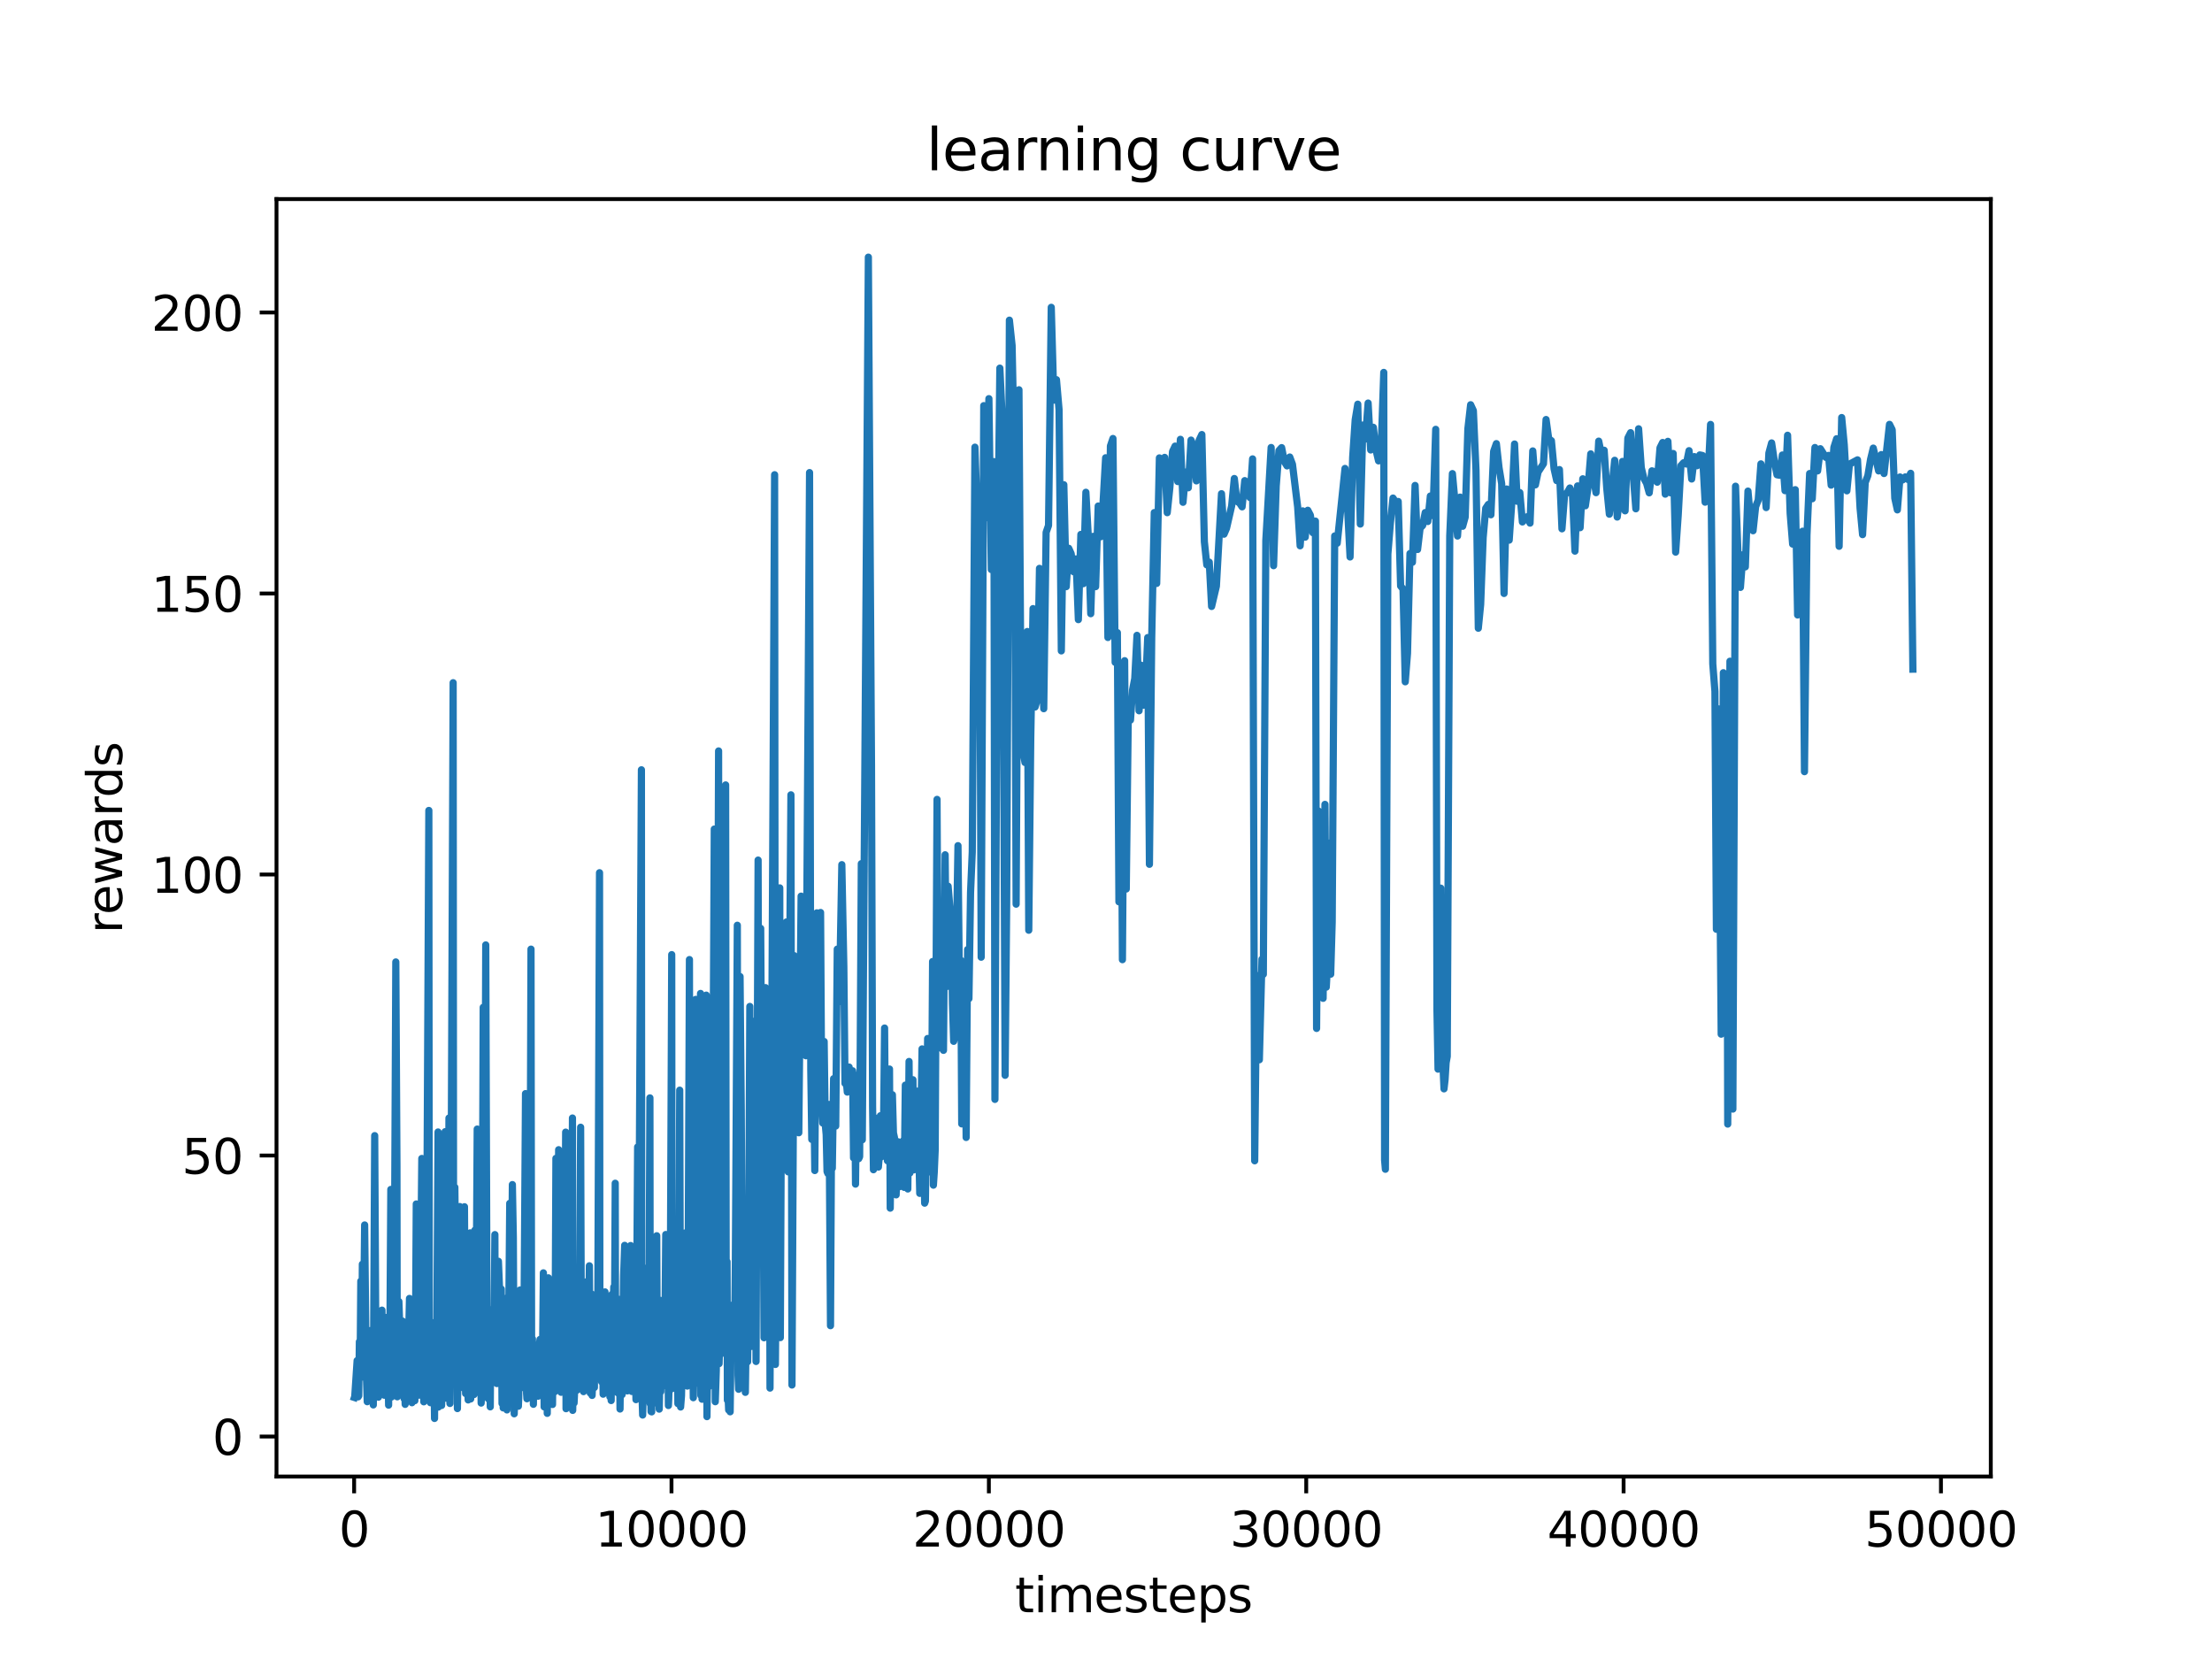 <?xml version="1.0" encoding="utf-8" standalone="no"?>
<!DOCTYPE svg PUBLIC "-//W3C//DTD SVG 1.1//EN"
  "http://www.w3.org/Graphics/SVG/1.1/DTD/svg11.dtd">
<svg xmlns:xlink="http://www.w3.org/1999/xlink" width="460.8pt" height="345.6pt" viewBox="0 0 460.8 345.6" xmlns="http://www.w3.org/2000/svg" version="1.1">
 <defs>
  <style type="text/css">*{stroke-linejoin: round; stroke-linecap: butt}</style>
 </defs>
 <g id="figure_1">
  <g id="patch_1">
   <path d="M 0 345.6 
L 460.8 345.6 
L 460.8 0 
L 0 0 
z
" style="fill: #ffffff"/>
  </g>
  <g id="axes_1">
   <g id="patch_2">
    <path d="M 57.6 307.584 
L 414.72 307.584 
L 414.72 41.472 
L 57.6 41.472 
z
" style="fill: #ffffff"/>
   </g>
   <g id="matplotlib.axis_1">
    <g id="xtick_1">
     <g id="line2d_1">
      <defs>
       <path id="mad53c41c68" d="M 0 0 
L 0 3.5 
" style="stroke: #000000; stroke-width: 0.8"/>
      </defs>
      <g>
       <use xlink:href="#mad53c41c68" x="73.773" y="307.584" style="stroke: #000000; stroke-width: 0.8"/>
      </g>
     </g>
     <g id="text_1">
      <!-- 0 -->
      <g transform="translate(70.592 322.182) scale(0.1 -0.1)">
       <defs>
        <path id="DejaVuSans-30" d="M 2034 4250 
Q 1547 4250 1301 3770 
Q 1056 3291 1056 2328 
Q 1056 1369 1301 889 
Q 1547 409 2034 409 
Q 2525 409 2770 889 
Q 3016 1369 3016 2328 
Q 3016 3291 2770 3770 
Q 2525 4250 2034 4250 
z
M 2034 4750 
Q 2819 4750 3233 4129 
Q 3647 3509 3647 2328 
Q 3647 1150 3233 529 
Q 2819 -91 2034 -91 
Q 1250 -91 836 529 
Q 422 1150 422 2328 
Q 422 3509 836 4129 
Q 1250 4750 2034 4750 
z
" transform="scale(0.016)"/>
       </defs>
       <use xlink:href="#DejaVuSans-30"/>
      </g>
     </g>
    </g>
    <g id="xtick_2">
     <g id="line2d_2">
      <g>
       <use xlink:href="#mad53c41c68" x="139.886" y="307.584" style="stroke: #000000; stroke-width: 0.8"/>
      </g>
     </g>
     <g id="text_2">
      <!-- 10000 -->
      <g transform="translate(123.98 322.182) scale(0.1 -0.1)">
       <defs>
        <path id="DejaVuSans-31" d="M 794 531 
L 1825 531 
L 1825 4091 
L 703 3866 
L 703 4441 
L 1819 4666 
L 2450 4666 
L 2450 531 
L 3481 531 
L 3481 0 
L 794 0 
L 794 531 
z
" transform="scale(0.016)"/>
       </defs>
       <use xlink:href="#DejaVuSans-31"/>
       <use xlink:href="#DejaVuSans-30" x="63.623"/>
       <use xlink:href="#DejaVuSans-30" x="127.246"/>
       <use xlink:href="#DejaVuSans-30" x="190.869"/>
       <use xlink:href="#DejaVuSans-30" x="254.492"/>
      </g>
     </g>
    </g>
    <g id="xtick_3">
     <g id="line2d_3">
      <g>
       <use xlink:href="#mad53c41c68" x="205.999" y="307.584" style="stroke: #000000; stroke-width: 0.8"/>
      </g>
     </g>
     <g id="text_3">
      <!-- 20000 -->
      <g transform="translate(190.093 322.182) scale(0.1 -0.1)">
       <defs>
        <path id="DejaVuSans-32" d="M 1228 531 
L 3431 531 
L 3431 0 
L 469 0 
L 469 531 
Q 828 903 1448 1529 
Q 2069 2156 2228 2338 
Q 2531 2678 2651 2914 
Q 2772 3150 2772 3378 
Q 2772 3750 2511 3984 
Q 2250 4219 1831 4219 
Q 1534 4219 1204 4116 
Q 875 4013 500 3803 
L 500 4441 
Q 881 4594 1212 4672 
Q 1544 4750 1819 4750 
Q 2544 4750 2975 4387 
Q 3406 4025 3406 3419 
Q 3406 3131 3298 2873 
Q 3191 2616 2906 2266 
Q 2828 2175 2409 1742 
Q 1991 1309 1228 531 
z
" transform="scale(0.016)"/>
       </defs>
       <use xlink:href="#DejaVuSans-32"/>
       <use xlink:href="#DejaVuSans-30" x="63.623"/>
       <use xlink:href="#DejaVuSans-30" x="127.246"/>
       <use xlink:href="#DejaVuSans-30" x="190.869"/>
       <use xlink:href="#DejaVuSans-30" x="254.492"/>
      </g>
     </g>
    </g>
    <g id="xtick_4">
     <g id="line2d_4">
      <g>
       <use xlink:href="#mad53c41c68" x="272.112" y="307.584" style="stroke: #000000; stroke-width: 0.8"/>
      </g>
     </g>
     <g id="text_4">
      <!-- 30000 -->
      <g transform="translate(256.206 322.182) scale(0.1 -0.1)">
       <defs>
        <path id="DejaVuSans-33" d="M 2597 2516 
Q 3050 2419 3304 2112 
Q 3559 1806 3559 1356 
Q 3559 666 3084 287 
Q 2609 -91 1734 -91 
Q 1441 -91 1130 -33 
Q 819 25 488 141 
L 488 750 
Q 750 597 1062 519 
Q 1375 441 1716 441 
Q 2309 441 2620 675 
Q 2931 909 2931 1356 
Q 2931 1769 2642 2001 
Q 2353 2234 1838 2234 
L 1294 2234 
L 1294 2753 
L 1863 2753 
Q 2328 2753 2575 2939 
Q 2822 3125 2822 3475 
Q 2822 3834 2567 4026 
Q 2313 4219 1838 4219 
Q 1578 4219 1281 4162 
Q 984 4106 628 3988 
L 628 4550 
Q 988 4650 1302 4700 
Q 1616 4750 1894 4750 
Q 2613 4750 3031 4423 
Q 3450 4097 3450 3541 
Q 3450 3153 3228 2886 
Q 3006 2619 2597 2516 
z
" transform="scale(0.016)"/>
       </defs>
       <use xlink:href="#DejaVuSans-33"/>
       <use xlink:href="#DejaVuSans-30" x="63.623"/>
       <use xlink:href="#DejaVuSans-30" x="127.246"/>
       <use xlink:href="#DejaVuSans-30" x="190.869"/>
       <use xlink:href="#DejaVuSans-30" x="254.492"/>
      </g>
     </g>
    </g>
    <g id="xtick_5">
     <g id="line2d_5">
      <g>
       <use xlink:href="#mad53c41c68" x="338.225" y="307.584" style="stroke: #000000; stroke-width: 0.8"/>
      </g>
     </g>
     <g id="text_5">
      <!-- 40000 -->
      <g transform="translate(322.319 322.182) scale(0.1 -0.1)">
       <defs>
        <path id="DejaVuSans-34" d="M 2419 4116 
L 825 1625 
L 2419 1625 
L 2419 4116 
z
M 2253 4666 
L 3047 4666 
L 3047 1625 
L 3713 1625 
L 3713 1100 
L 3047 1100 
L 3047 0 
L 2419 0 
L 2419 1100 
L 313 1100 
L 313 1709 
L 2253 4666 
z
" transform="scale(0.016)"/>
       </defs>
       <use xlink:href="#DejaVuSans-34"/>
       <use xlink:href="#DejaVuSans-30" x="63.623"/>
       <use xlink:href="#DejaVuSans-30" x="127.246"/>
       <use xlink:href="#DejaVuSans-30" x="190.869"/>
       <use xlink:href="#DejaVuSans-30" x="254.492"/>
      </g>
     </g>
    </g>
    <g id="xtick_6">
     <g id="line2d_6">
      <g>
       <use xlink:href="#mad53c41c68" x="404.338" y="307.584" style="stroke: #000000; stroke-width: 0.8"/>
      </g>
     </g>
     <g id="text_6">
      <!-- 50000 -->
      <g transform="translate(388.432 322.182) scale(0.1 -0.1)">
       <defs>
        <path id="DejaVuSans-35" d="M 691 4666 
L 3169 4666 
L 3169 4134 
L 1269 4134 
L 1269 2991 
Q 1406 3038 1543 3061 
Q 1681 3084 1819 3084 
Q 2600 3084 3056 2656 
Q 3513 2228 3513 1497 
Q 3513 744 3044 326 
Q 2575 -91 1722 -91 
Q 1428 -91 1123 -41 
Q 819 9 494 109 
L 494 744 
Q 775 591 1075 516 
Q 1375 441 1709 441 
Q 2250 441 2565 725 
Q 2881 1009 2881 1497 
Q 2881 1984 2565 2268 
Q 2250 2553 1709 2553 
Q 1456 2553 1204 2497 
Q 953 2441 691 2322 
L 691 4666 
z
" transform="scale(0.016)"/>
       </defs>
       <use xlink:href="#DejaVuSans-35"/>
       <use xlink:href="#DejaVuSans-30" x="63.623"/>
       <use xlink:href="#DejaVuSans-30" x="127.246"/>
       <use xlink:href="#DejaVuSans-30" x="190.869"/>
       <use xlink:href="#DejaVuSans-30" x="254.492"/>
      </g>
     </g>
    </g>
    <g id="text_7">
     <!-- timesteps -->
     <g transform="translate(211.444 335.861) scale(0.1 -0.1)">
      <defs>
       <path id="DejaVuSans-74" d="M 1172 4494 
L 1172 3500 
L 2356 3500 
L 2356 3053 
L 1172 3053 
L 1172 1153 
Q 1172 725 1289 603 
Q 1406 481 1766 481 
L 2356 481 
L 2356 0 
L 1766 0 
Q 1100 0 847 248 
Q 594 497 594 1153 
L 594 3053 
L 172 3053 
L 172 3500 
L 594 3500 
L 594 4494 
L 1172 4494 
z
" transform="scale(0.016)"/>
       <path id="DejaVuSans-69" d="M 603 3500 
L 1178 3500 
L 1178 0 
L 603 0 
L 603 3500 
z
M 603 4863 
L 1178 4863 
L 1178 4134 
L 603 4134 
L 603 4863 
z
" transform="scale(0.016)"/>
       <path id="DejaVuSans-6d" d="M 3328 2828 
Q 3544 3216 3844 3400 
Q 4144 3584 4550 3584 
Q 5097 3584 5394 3201 
Q 5691 2819 5691 2113 
L 5691 0 
L 5113 0 
L 5113 2094 
Q 5113 2597 4934 2840 
Q 4756 3084 4391 3084 
Q 3944 3084 3684 2787 
Q 3425 2491 3425 1978 
L 3425 0 
L 2847 0 
L 2847 2094 
Q 2847 2600 2669 2842 
Q 2491 3084 2119 3084 
Q 1678 3084 1418 2786 
Q 1159 2488 1159 1978 
L 1159 0 
L 581 0 
L 581 3500 
L 1159 3500 
L 1159 2956 
Q 1356 3278 1631 3431 
Q 1906 3584 2284 3584 
Q 2666 3584 2933 3390 
Q 3200 3197 3328 2828 
z
" transform="scale(0.016)"/>
       <path id="DejaVuSans-65" d="M 3597 1894 
L 3597 1613 
L 953 1613 
Q 991 1019 1311 708 
Q 1631 397 2203 397 
Q 2534 397 2845 478 
Q 3156 559 3463 722 
L 3463 178 
Q 3153 47 2828 -22 
Q 2503 -91 2169 -91 
Q 1331 -91 842 396 
Q 353 884 353 1716 
Q 353 2575 817 3079 
Q 1281 3584 2069 3584 
Q 2775 3584 3186 3129 
Q 3597 2675 3597 1894 
z
M 3022 2063 
Q 3016 2534 2758 2815 
Q 2500 3097 2075 3097 
Q 1594 3097 1305 2825 
Q 1016 2553 972 2059 
L 3022 2063 
z
" transform="scale(0.016)"/>
       <path id="DejaVuSans-73" d="M 2834 3397 
L 2834 2853 
Q 2591 2978 2328 3040 
Q 2066 3103 1784 3103 
Q 1356 3103 1142 2972 
Q 928 2841 928 2578 
Q 928 2378 1081 2264 
Q 1234 2150 1697 2047 
L 1894 2003 
Q 2506 1872 2764 1633 
Q 3022 1394 3022 966 
Q 3022 478 2636 193 
Q 2250 -91 1575 -91 
Q 1294 -91 989 -36 
Q 684 19 347 128 
L 347 722 
Q 666 556 975 473 
Q 1284 391 1588 391 
Q 1994 391 2212 530 
Q 2431 669 2431 922 
Q 2431 1156 2273 1281 
Q 2116 1406 1581 1522 
L 1381 1569 
Q 847 1681 609 1914 
Q 372 2147 372 2553 
Q 372 3047 722 3315 
Q 1072 3584 1716 3584 
Q 2034 3584 2315 3537 
Q 2597 3491 2834 3397 
z
" transform="scale(0.016)"/>
       <path id="DejaVuSans-70" d="M 1159 525 
L 1159 -1331 
L 581 -1331 
L 581 3500 
L 1159 3500 
L 1159 2969 
Q 1341 3281 1617 3432 
Q 1894 3584 2278 3584 
Q 2916 3584 3314 3078 
Q 3713 2572 3713 1747 
Q 3713 922 3314 415 
Q 2916 -91 2278 -91 
Q 1894 -91 1617 61 
Q 1341 213 1159 525 
z
M 3116 1747 
Q 3116 2381 2855 2742 
Q 2594 3103 2138 3103 
Q 1681 3103 1420 2742 
Q 1159 2381 1159 1747 
Q 1159 1113 1420 752 
Q 1681 391 2138 391 
Q 2594 391 2855 752 
Q 3116 1113 3116 1747 
z
" transform="scale(0.016)"/>
      </defs>
      <use xlink:href="#DejaVuSans-74"/>
      <use xlink:href="#DejaVuSans-69" x="39.209"/>
      <use xlink:href="#DejaVuSans-6d" x="66.992"/>
      <use xlink:href="#DejaVuSans-65" x="164.404"/>
      <use xlink:href="#DejaVuSans-73" x="225.928"/>
      <use xlink:href="#DejaVuSans-74" x="278.027"/>
      <use xlink:href="#DejaVuSans-65" x="317.236"/>
      <use xlink:href="#DejaVuSans-70" x="378.76"/>
      <use xlink:href="#DejaVuSans-73" x="442.236"/>
     </g>
    </g>
   </g>
   <g id="matplotlib.axis_2">
    <g id="ytick_1">
     <g id="line2d_7">
      <defs>
       <path id="m08259ddcf9" d="M 0 0 
L -3.5 0 
" style="stroke: #000000; stroke-width: 0.8"/>
      </defs>
      <g>
       <use xlink:href="#m08259ddcf9" x="57.6" y="299.258" style="stroke: #000000; stroke-width: 0.8"/>
      </g>
     </g>
     <g id="text_8">
      <!-- 0 -->
      <g transform="translate(44.237 303.057) scale(0.1 -0.1)">
       <use xlink:href="#DejaVuSans-30"/>
      </g>
     </g>
    </g>
    <g id="ytick_2">
     <g id="line2d_8">
      <g>
       <use xlink:href="#m08259ddcf9" x="57.6" y="240.718" style="stroke: #000000; stroke-width: 0.8"/>
      </g>
     </g>
     <g id="text_9">
      <!-- 50 -->
      <g transform="translate(37.875 244.517) scale(0.1 -0.1)">
       <use xlink:href="#DejaVuSans-35"/>
       <use xlink:href="#DejaVuSans-30" x="63.623"/>
      </g>
     </g>
    </g>
    <g id="ytick_3">
     <g id="line2d_9">
      <g>
       <use xlink:href="#m08259ddcf9" x="57.6" y="182.178" style="stroke: #000000; stroke-width: 0.8"/>
      </g>
     </g>
     <g id="text_10">
      <!-- 100 -->
      <g transform="translate(31.512 185.977) scale(0.1 -0.1)">
       <use xlink:href="#DejaVuSans-31"/>
       <use xlink:href="#DejaVuSans-30" x="63.623"/>
       <use xlink:href="#DejaVuSans-30" x="127.246"/>
      </g>
     </g>
    </g>
    <g id="ytick_4">
     <g id="line2d_10">
      <g>
       <use xlink:href="#m08259ddcf9" x="57.6" y="123.639" style="stroke: #000000; stroke-width: 0.8"/>
      </g>
     </g>
     <g id="text_11">
      <!-- 150 -->
      <g transform="translate(31.512 127.438) scale(0.1 -0.1)">
       <use xlink:href="#DejaVuSans-31"/>
       <use xlink:href="#DejaVuSans-35" x="63.623"/>
       <use xlink:href="#DejaVuSans-30" x="127.246"/>
      </g>
     </g>
    </g>
    <g id="ytick_5">
     <g id="line2d_11">
      <g>
       <use xlink:href="#m08259ddcf9" x="57.6" y="65.099" style="stroke: #000000; stroke-width: 0.8"/>
      </g>
     </g>
     <g id="text_12">
      <!-- 200 -->
      <g transform="translate(31.512 68.898) scale(0.1 -0.1)">
       <use xlink:href="#DejaVuSans-32"/>
       <use xlink:href="#DejaVuSans-30" x="63.623"/>
       <use xlink:href="#DejaVuSans-30" x="127.246"/>
      </g>
     </g>
    </g>
    <g id="text_13">
     <!-- rewards -->
     <g transform="translate(25.433 194.448) rotate(-90) scale(0.1 -0.1)">
      <defs>
       <path id="DejaVuSans-72" d="M 2631 2963 
Q 2534 3019 2420 3045 
Q 2306 3072 2169 3072 
Q 1681 3072 1420 2755 
Q 1159 2438 1159 1844 
L 1159 0 
L 581 0 
L 581 3500 
L 1159 3500 
L 1159 2956 
Q 1341 3275 1631 3429 
Q 1922 3584 2338 3584 
Q 2397 3584 2469 3576 
Q 2541 3569 2628 3553 
L 2631 2963 
z
" transform="scale(0.016)"/>
       <path id="DejaVuSans-77" d="M 269 3500 
L 844 3500 
L 1563 769 
L 2278 3500 
L 2956 3500 
L 3675 769 
L 4391 3500 
L 4966 3500 
L 4050 0 
L 3372 0 
L 2619 2869 
L 1863 0 
L 1184 0 
L 269 3500 
z
" transform="scale(0.016)"/>
       <path id="DejaVuSans-61" d="M 2194 1759 
Q 1497 1759 1228 1600 
Q 959 1441 959 1056 
Q 959 750 1161 570 
Q 1363 391 1709 391 
Q 2188 391 2477 730 
Q 2766 1069 2766 1631 
L 2766 1759 
L 2194 1759 
z
M 3341 1997 
L 3341 0 
L 2766 0 
L 2766 531 
Q 2569 213 2275 61 
Q 1981 -91 1556 -91 
Q 1019 -91 701 211 
Q 384 513 384 1019 
Q 384 1609 779 1909 
Q 1175 2209 1959 2209 
L 2766 2209 
L 2766 2266 
Q 2766 2663 2505 2880 
Q 2244 3097 1772 3097 
Q 1472 3097 1187 3025 
Q 903 2953 641 2809 
L 641 3341 
Q 956 3463 1253 3523 
Q 1550 3584 1831 3584 
Q 2591 3584 2966 3190 
Q 3341 2797 3341 1997 
z
" transform="scale(0.016)"/>
       <path id="DejaVuSans-64" d="M 2906 2969 
L 2906 4863 
L 3481 4863 
L 3481 0 
L 2906 0 
L 2906 525 
Q 2725 213 2448 61 
Q 2172 -91 1784 -91 
Q 1150 -91 751 415 
Q 353 922 353 1747 
Q 353 2572 751 3078 
Q 1150 3584 1784 3584 
Q 2172 3584 2448 3432 
Q 2725 3281 2906 2969 
z
M 947 1747 
Q 947 1113 1208 752 
Q 1469 391 1925 391 
Q 2381 391 2643 752 
Q 2906 1113 2906 1747 
Q 2906 2381 2643 2742 
Q 2381 3103 1925 3103 
Q 1469 3103 1208 2742 
Q 947 2381 947 1747 
z
" transform="scale(0.016)"/>
      </defs>
      <use xlink:href="#DejaVuSans-72"/>
      <use xlink:href="#DejaVuSans-65" x="38.863"/>
      <use xlink:href="#DejaVuSans-77" x="100.387"/>
      <use xlink:href="#DejaVuSans-61" x="182.174"/>
      <use xlink:href="#DejaVuSans-72" x="243.453"/>
      <use xlink:href="#DejaVuSans-64" x="282.816"/>
      <use xlink:href="#DejaVuSans-73" x="346.293"/>
     </g>
    </g>
   </g>
   <g id="line2d_12">
    <path d="M 73.833 291.122 
L 73.899 290.921 
L 74.395 283.434 
L 74.6 290.993 
L 74.732 290.778 
L 74.864 279.504 
L 75.003 286.769 
L 75.162 266.882 
L 75.32 286.901 
L 75.486 263.354 
L 75.585 282.847 
L 75.77 272.756 
L 75.962 255.18 
L 76.292 285.748 
L 76.504 292 
L 76.728 277.844 
L 76.847 278.51 
L 77.059 284.293 
L 77.191 277.168 
L 77.323 283.252 
L 77.502 285.507 
L 77.687 279.383 
L 77.766 292.671 
L 78.057 236.572 
L 78.335 286.592 
L 78.441 284.849 
L 78.586 275.631 
L 78.771 273.653 
L 78.837 291.053 
L 79.003 282.578 
L 79.082 288.025 
L 79.234 286.927 
L 79.373 284.748 
L 79.565 272.927 
L 79.763 285.843 
L 79.856 289.013 
L 79.968 278.559 
L 80.08 290.657 
L 80.378 274.446 
L 80.537 277.709 
L 80.702 286.608 
L 80.847 286.05 
L 80.953 292.717 
L 81.065 278.593 
L 81.171 287.038 
L 81.416 247.779 
L 81.555 291.024 
L 81.74 271.313 
L 81.813 288.255 
L 81.971 282.883 
L 82.064 284.788 
L 82.454 200.392 
L 82.692 242.783 
L 82.758 290.978 
L 82.844 287.244 
L 82.943 287.609 
L 83.095 271.123 
L 83.327 277.623 
L 83.426 285.402 
L 83.558 281.742 
L 83.717 287.99 
L 83.855 275.206 
L 84.179 291.364 
L 84.338 289.257 
L 84.404 292.555 
L 84.47 291.825 
L 84.728 288.87 
L 84.867 289.96 
L 85.303 270.486 
L 85.422 285.766 
L 85.634 271.211 
L 85.819 292.215 
L 85.925 290.357 
L 86.11 284.614 
L 86.196 285.997 
L 86.328 284.339 
L 86.421 291.789 
L 86.526 282.553 
L 86.718 250.81 
L 86.837 282.376 
L 87.128 265.971 
L 87.326 290.642 
L 87.406 288.786 
L 87.869 241.329 
L 87.954 286.715 
L 88.199 258.892 
L 88.285 292.023 
L 88.364 288.862 
L 88.483 286.793 
L 88.662 259.452 
L 88.748 288.178 
L 89.336 168.829 
L 89.435 284.908 
L 89.667 292.207 
L 89.74 289.647 
L 89.872 281.796 
L 89.991 287.392 
L 90.136 277.42 
L 90.222 291.821 
L 90.368 281.987 
L 90.52 295.488 
L 90.645 275.411 
L 90.718 291.823 
L 90.85 285.506 
L 90.936 287.537 
L 91.254 235.812 
L 91.32 293.118 
L 91.577 271.859 
L 91.782 287.893 
L 91.934 282.781 
L 91.994 292.786 
L 92.239 278.888 
L 92.417 277.461 
L 92.728 235.754 
L 92.834 280.214 
L 92.972 278.639 
L 93.098 291.304 
L 93.31 270.772 
L 93.528 232.908 
L 93.733 292.37 
L 93.839 281.786 
L 94.4 142.221 
L 94.5 283.459 
L 94.751 247.327 
L 94.916 262.853 
L 95.134 259.476 
L 95.286 293.433 
L 95.425 284.353 
L 95.789 251.351 
L 95.967 278.51 
L 96.113 279.534 
L 96.225 279.028 
L 96.331 280.594 
L 96.562 289.143 
L 96.754 251.387 
L 96.992 290.296 
L 97.105 284.433 
L 97.224 286.685 
L 97.376 286.895 
L 97.528 291.63 
L 97.627 289.714 
L 97.964 256.823 
L 98.05 291.427 
L 98.195 276.049 
L 98.374 288.125 
L 98.585 286.434 
L 98.737 290.515 
L 98.929 256.27 
L 99.015 285.698 
L 99.121 282.587 
L 99.412 235.206 
L 99.643 250.014 
L 99.815 270.621 
L 100.033 269.343 
L 100.232 292.284 
L 100.37 288.937 
L 100.661 209.845 
L 100.873 288.314 
L 101.19 196.842 
L 101.468 279.024 
L 101.627 281.467 
L 101.699 291.376 
L 101.832 276.179 
L 101.99 272.822 
L 102.129 293.071 
L 102.281 273.058 
L 102.4 286.77 
L 102.526 281.87 
L 102.612 287.572 
L 102.751 275.143 
L 102.85 286.78 
L 103.094 257.19 
L 103.18 286.39 
L 103.346 281.409 
L 103.498 288.221 
L 103.597 287.418 
L 103.828 262.745 
L 104.086 269 
L 104.205 285.36 
L 104.423 268.522 
L 104.582 292.365 
L 104.721 285.018 
L 104.827 293.292 
L 105.012 286.049 
L 105.084 289.339 
L 105.21 283.476 
L 105.607 293.713 
L 105.772 270.248 
L 105.95 278.344 
L 106.188 250.675 
L 106.301 284.444 
L 106.44 277.462 
L 106.737 246.771 
L 106.936 257.759 
L 107.121 294.518 
L 107.18 292.365 
L 107.319 278.675 
L 107.504 291.713 
L 107.663 278.623 
L 107.808 280.087 
L 107.921 279.829 
L 107.987 292.94 
L 108.053 291.279 
L 108.35 268.719 
L 108.423 288.589 
L 108.509 287.883 
L 108.701 283.977 
L 108.826 289.06 
L 108.972 274.354 
L 109.084 286.059 
L 109.474 227.82 
L 109.692 290.239 
L 109.772 291.386 
L 109.897 284.044 
L 109.983 287.818 
L 110.076 287.284 
L 110.215 283.406 
L 110.301 291.01 
L 110.618 197.723 
L 110.744 284.717 
L 110.909 278.895 
L 111.114 292.541 
L 111.206 285.323 
L 111.325 288.6 
L 111.491 284.908 
L 111.61 288.776 
L 111.834 282.148 
L 112.02 282.92 
L 112.086 290.862 
L 112.231 286.997 
L 112.344 280.164 
L 112.496 279.026 
L 112.668 287.605 
L 112.833 285.26 
L 112.958 288.204 
L 113.196 265.157 
L 113.355 293.08 
L 113.593 279.62 
L 113.672 288.578 
L 113.798 286.501 
L 113.943 281.187 
L 114.003 294.427 
L 114.234 266.196 
L 114.386 280.265 
L 114.532 269.824 
L 114.737 271.513 
L 114.889 278.32 
L 115.028 278.825 
L 115.1 292.583 
L 115.299 269.088 
L 115.491 288.123 
L 115.583 289.913 
L 115.808 241.306 
L 116.046 286.619 
L 116.138 285.267 
L 116.376 239.506 
L 116.482 283.71 
L 116.614 289.003 
L 116.78 270.857 
L 116.879 290.036 
L 116.978 283.982 
L 117.11 283.211 
L 117.328 268.402 
L 117.441 289.857 
L 117.54 283.445 
L 117.838 235.842 
L 117.917 293.459 
L 117.99 288.143 
L 118.076 287.366 
L 118.208 281.878 
L 118.294 285.751 
L 118.439 280.826 
L 118.538 283.327 
L 118.809 276.994 
L 118.869 292.272 
L 118.968 288.008 
L 119.252 232.903 
L 119.305 293.808 
L 119.378 288.456 
L 119.484 280.536 
L 119.59 292.273 
L 119.722 289.461 
L 119.861 272.279 
L 120.112 288.496 
L 120.211 289.587 
L 120.376 271.58 
L 120.661 282.415 
L 120.958 234.825 
L 121.097 277.658 
L 121.348 281.27 
L 121.56 289.901 
L 121.665 286.644 
L 121.811 272.834 
L 121.923 277.052 
L 122.036 288.446 
L 122.188 267.009 
L 122.294 288.333 
L 122.399 287.616 
L 122.532 282.387 
L 122.776 263.687 
L 122.961 290.195 
L 123.094 286.833 
L 123.279 269.589 
L 123.345 290.694 
L 123.417 289.056 
L 123.484 289.387 
L 123.695 281.596 
L 123.821 289.044 
L 123.96 273.325 
L 124.118 281.367 
L 124.251 271.876 
L 124.489 283.913 
L 124.892 181.802 
L 124.971 287.326 
L 125.262 271.209 
L 125.335 287.858 
L 125.467 273.785 
L 125.645 290.436 
L 125.811 289.019 
L 126.029 269.124 
L 126.32 286.737 
L 126.412 283.466 
L 126.525 287.821 
L 126.683 285.435 
L 126.829 274.152 
L 126.974 275.34 
L 127.054 290.978 
L 127.186 283.999 
L 127.318 291.76 
L 127.483 269.628 
L 127.662 277.634 
L 127.86 268.105 
L 127.946 287.617 
L 128.164 246.489 
L 128.25 288.854 
L 128.336 288.152 
L 128.449 287.963 
L 128.581 283.954 
L 128.68 290.151 
L 128.852 270.661 
L 128.997 288.7 
L 129.09 284.315 
L 129.163 293.525 
L 129.288 283.174 
L 129.401 283.858 
L 129.506 286.11 
L 129.592 290.532 
L 129.91 265.794 
L 130.128 259.429 
L 130.386 285.226 
L 130.578 277.273 
L 130.683 289.75 
L 131.02 268.045 
L 131.199 289.131 
L 131.371 259.467 
L 131.622 289.868 
L 131.735 280.157 
L 131.913 288.367 
L 132.105 270.384 
L 132.197 286.643 
L 132.33 284.503 
L 132.488 291.57 
L 132.832 238.931 
L 132.951 287.207 
L 133.619 160.361 
L 133.691 289.084 
L 133.877 294.777 
L 134.088 286.883 
L 134.201 284.747 
L 134.353 277.493 
L 134.518 264.202 
L 134.624 290.982 
L 134.776 282.662 
L 134.868 291.721 
L 135.053 266.363 
L 135.126 290.794 
L 135.391 228.709 
L 135.457 292.45 
L 135.536 289.374 
L 135.629 294.061 
L 135.754 294.12 
L 136.032 263.882 
L 136.217 275.127 
L 136.296 292.291 
L 136.468 284.696 
L 136.607 289.15 
L 136.812 257.427 
L 136.944 289.39 
L 137.262 286.406 
L 137.328 293.548 
L 137.387 290.827 
L 137.546 270.887 
L 137.652 289.91 
L 137.863 280.938 
L 137.962 287.346 
L 138.062 281.815 
L 138.266 288.65 
L 138.346 286.978 
L 138.419 288.395 
L 138.69 257.171 
L 138.782 282.941 
L 138.914 286.544 
L 139.126 281.487 
L 139.245 292.794 
L 139.311 291.362 
L 139.602 277.604 
L 139.933 198.866 
L 140.005 289.299 
L 140.197 263.122 
L 140.329 286.289 
L 140.68 275.155 
L 140.944 288.495 
L 141.043 289.045 
L 141.156 282.504 
L 141.215 292.404 
L 141.308 289.778 
L 141.599 227.102 
L 141.784 293.105 
L 141.969 290.731 
L 142.055 285.912 
L 142.147 287.907 
L 142.24 285.609 
L 142.339 288.02 
L 142.425 284.598 
L 142.722 256.848 
L 142.855 286.732 
L 142.98 280.688 
L 143.185 288.747 
L 143.265 286.433 
L 143.622 199.896 
L 143.741 280.933 
L 143.873 286.912 
L 143.985 283.024 
L 144.19 266.22 
L 144.428 291.167 
L 144.6 282.857 
L 144.931 208.192 
L 145.023 286.572 
L 145.188 262.141 
L 145.44 276.916 
L 145.512 288.19 
L 145.936 206.954 
L 146.002 290.684 
L 146.107 282.507 
L 146.253 291.483 
L 146.359 283.398 
L 146.458 290.269 
L 146.564 288.636 
L 146.696 281.388 
L 146.815 281.185 
L 147.126 207.305 
L 147.271 295.111 
L 147.522 275.828 
L 147.694 288.839 
L 147.893 257.683 
L 148.071 266.846 
L 148.349 262.286 
L 148.798 172.711 
L 149.003 292.001 
L 149.215 285.534 
L 149.697 156.436 
L 149.797 284.074 
L 150.035 275.903 
L 150.253 275.408 
L 150.557 201.748 
L 151.165 163.516 
L 151.291 282.215 
L 151.463 262.836 
L 151.529 291.675 
L 151.654 290.316 
L 151.793 293.728 
L 151.912 277.862 
L 152.104 294.103 
L 152.388 271.916 
L 152.626 282.347 
L 152.745 277.577 
L 153.01 280.487 
L 153.188 263.282 
L 153.598 192.745 
L 153.744 286.448 
L 153.869 289.41 
L 154.167 203.43 
L 154.418 231.276 
L 154.689 285.643 
L 155.006 250.786 
L 155.271 290.053 
L 155.469 275.784 
L 155.641 272.113 
L 155.74 283.686 
L 155.892 272.527 
L 156.203 209.658 
L 156.388 272.345 
L 156.553 280.48 
L 156.699 269.076 
L 156.976 277.041 
L 157.261 212.712 
L 157.499 283.619 
L 157.928 179.17 
L 158.14 262.281 
L 158.464 193.397 
L 158.689 230.452 
L 158.907 233.156 
L 159.165 278.682 
L 159.462 205.741 
L 159.661 237.014 
L 159.985 267.102 
L 160.236 225.753 
L 160.408 289.166 
L 161.366 98.894 
L 161.532 284.241 
L 162.008 220.804 
L 162.437 184.964 
L 162.556 278.652 
L 162.781 228.956 
L 163.039 223.141 
L 163.251 236.216 
L 163.832 192.063 
L 164.189 244.115 
L 164.765 165.575 
L 164.983 288.526 
L 165.439 199.08 
L 165.961 230.155 
L 166.199 225.909 
L 166.404 235.975 
L 166.887 186.682 
L 167.191 218.514 
L 167.614 202.182 
L 167.878 219.928 
L 168.645 98.448 
L 168.903 222.944 
L 169.108 237.36 
L 169.346 231.697 
L 169.564 229.192 
L 169.736 243.845 
L 170.173 190.163 
L 170.411 228.102 
L 170.94 190.087 
L 171.178 229.508 
L 171.402 233.959 
L 171.687 216.96 
L 171.905 234.121 
L 172.11 236.372 
L 172.288 244.066 
L 172.467 244.466 
L 172.692 230.082 
L 173.009 276.165 
L 173.207 239.082 
L 173.386 243.363 
L 173.657 224.704 
L 174.1 234.575 
L 174.417 197.721 
L 174.847 208.676 
L 175.369 180.122 
L 175.786 201.27 
L 176.03 225.692 
L 176.281 225.062 
L 176.506 227.5 
L 176.883 222.288 
L 177.366 227.229 
L 177.617 223.067 
L 177.809 241.203 
L 178.047 225.533 
L 178.219 246.671 
L 178.47 224 
L 178.886 241.371 
L 179.078 240.968 
L 179.428 179.918 
L 179.633 237.438 
L 180.896 53.568 
L 181.551 159.526 
L 181.775 230.445 
L 181.954 243.674 
L 182.179 232.831 
L 182.37 240.388 
L 182.582 234.389 
L 182.8 232.988 
L 182.985 243.119 
L 183.177 240.75 
L 183.402 232.428 
L 183.594 241.009 
L 183.812 233.165 
L 184.003 240.14 
L 184.275 214.16 
L 184.466 239.727 
L 184.684 232.308 
L 184.87 241.809 
L 185.055 241.727 
L 185.299 222.698 
L 185.451 251.68 
L 185.663 234.51 
L 185.901 228.049 
L 186.119 235.998 
L 186.324 236.942 
L 186.522 239.232 
L 186.681 248.913 
L 187.064 237.839 
L 187.256 240.304 
L 187.421 247.203 
L 187.613 240.514 
L 187.812 238.564 
L 187.99 243.537 
L 188.188 237.598 
L 188.354 247.347 
L 188.598 226.051 
L 188.777 243.94 
L 188.949 245.276 
L 189.114 247.684 
L 189.372 221.124 
L 189.55 244.355 
L 190.185 224.93 
L 190.364 243.704 
L 190.595 230.243 
L 190.787 240.841 
L 191.038 227.302 
L 191.256 233.017 
L 191.6 248.6 
L 192.082 218.507 
L 192.625 250.638 
L 192.777 250.217 
L 193.246 216.338 
L 193.431 239.312 
L 193.61 243.46 
L 193.815 232.841 
L 193.987 244.209 
L 194.277 200.297 
L 194.443 246.89 
L 194.621 244.217 
L 194.813 239.628 
L 195.203 166.529 
L 195.461 216.121 
L 195.752 199.943 
L 195.996 218.315 
L 196.307 191.503 
L 196.545 218.803 
L 196.889 178.067 
L 197.173 205.544 
L 197.51 184.614 
L 198.152 192.443 
L 198.416 209.099 
L 198.667 216.925 
L 198.912 216.055 
L 199.566 176.165 
L 199.851 204.62 
L 200.148 200.03 
L 200.347 234.125 
L 200.796 221.647 
L 201.061 209.239 
L 201.266 236.954 
L 201.57 197.802 
L 201.847 208.03 
L 202.185 185.912 
L 202.542 177.452 
L 203.097 93.154 
L 204.108 122.479 
L 204.399 199.405 
L 204.935 84.504 
L 205.457 107.85 
L 206.006 83.046 
L 206.508 118.65 
L 207.05 96.163 
L 207.262 229.022 
L 207.738 125.304 
L 208.287 76.688 
L 208.816 87.854 
L 209.384 224.006 
L 209.708 188.147 
L 210.277 66.696 
L 210.839 71.977 
L 211.354 97.222 
L 211.678 188.353 
L 212.267 81.196 
L 212.696 148.282 
L 213.113 156.46 
L 213.523 158.847 
L 213.999 131.556 
L 214.31 193.785 
L 214.726 153.661 
L 215.202 126.782 
L 215.632 147.281 
L 216.068 145.785 
L 216.544 118.401 
L 217.43 147.635 
L 217.926 110.91 
L 218.428 109.46 
L 218.997 64.02 
L 219.539 83.357 
L 220.081 79.1 
L 220.623 85.357 
L 221.093 135.594 
L 221.615 100.976 
L 222.118 122.21 
L 222.633 114.214 
L 223.142 115.346 
L 223.645 119.107 
L 224.154 116.433 
L 224.643 129.08 
L 225.165 111.327 
L 225.668 121.595 
L 226.21 102.55 
L 226.732 112.201 
L 227.222 127.843 
L 227.744 111.73 
L 228.24 122.211 
L 228.775 105.418 
L 229.284 111.826 
L 229.8 104.519 
L 230.322 95.36 
L 230.798 132.803 
L 231.321 92.907 
L 231.849 91.347 
L 232.306 137.98 
L 232.768 131.787 
L 233.092 187.863 
L 233.529 149.217 
L 233.82 199.917 
L 234.282 137.633 
L 234.62 185.193 
L 235.063 147.251 
L 235.499 150.003 
L 235.935 143.716 
L 236.391 141.347 
L 236.854 132.355 
L 237.291 148.069 
L 237.74 138.581 
L 238.183 146.911 
L 238.633 143.695 
L 239.089 132.816 
L 239.446 180.052 
L 239.922 132.944 
L 240.457 106.778 
L 240.96 121.54 
L 241.522 95.388 
L 242.071 100.217 
L 242.619 95.28 
L 243.155 106.801 
L 243.703 101.549 
L 244.259 94.062 
L 244.794 92.935 
L 245.35 100.319 
L 245.898 91.517 
L 246.441 104.636 
L 246.996 98.335 
L 247.545 101.613 
L 248.113 91.68 
L 248.675 93.028 
L 249.224 100.179 
L 249.793 91.736 
L 250.368 90.525 
L 250.89 112.843 
L 251.399 117.673 
L 251.908 117.106 
L 252.397 126.336 
L 253.396 122.107 
L 254.46 102.847 
L 254.982 111.281 
L 255.505 110.057 
L 256.576 105.387 
L 257.131 99.683 
L 257.673 104.439 
L 258.215 104.768 
L 258.751 105.583 
L 259.306 100.125 
L 259.855 100.559 
L 260.39 103.649 
L 260.939 95.595 
L 261.376 241.814 
L 261.607 220.248 
L 261.838 220.664 
L 262.116 203.232 
L 262.347 220.769 
L 262.896 199.823 
L 263.174 202.971 
L 263.696 112.587 
L 264.8 93.22 
L 265.309 117.842 
L 265.858 101.257 
L 266.427 93.872 
L 266.988 93.251 
L 267.55 96.14 
L 268.112 97.056 
L 268.681 95.207 
L 269.243 96.725 
L 270.327 105.616 
L 270.843 113.702 
L 271.378 106.428 
L 271.901 111.902 
L 272.436 106.298 
L 272.972 107.322 
L 273.494 110.976 
L 274.023 108.552 
L 274.268 214.239 
L 274.638 168.929 
L 275.015 170.516 
L 275.365 177.674 
L 275.629 207.97 
L 276.013 167.563 
L 276.284 205.641 
L 276.568 200.601 
L 276.932 175.634 
L 277.21 202.94 
L 277.52 192.078 
L 278.043 111.643 
L 278.565 113.164 
L 280.191 97.585 
L 280.727 105.958 
L 281.242 116.027 
L 281.785 95.274 
L 282.313 87.448 
L 282.849 84.199 
L 283.378 109.17 
L 283.907 88.546 
L 284.442 91.46 
L 285.004 83.964 
L 285.54 93.736 
L 286.089 89.015 
L 286.637 93.717 
L 287.179 96.011 
L 287.715 93.634 
L 288.264 77.579 
L 288.436 241.643 
L 288.601 243.579 
L 289.117 115.426 
L 289.645 108.937 
L 290.188 103.757 
L 290.73 104.595 
L 291.272 104.465 
L 291.774 122.069 
L 292.277 122.697 
L 292.74 142.032 
L 293.209 136.085 
L 293.725 115.307 
L 294.234 117.135 
L 294.789 101.128 
L 295.305 114.472 
L 295.834 110.028 
L 296.363 109.461 
L 296.898 106.775 
L 297.427 108.646 
L 297.969 103.328 
L 298.505 107.422 
L 299.086 89.436 
L 299.344 210.308 
L 299.569 222.722 
L 299.807 217.055 
L 300.138 185.015 
L 300.376 216.792 
L 300.812 226.825 
L 301.03 224.937 
L 301.255 221.364 
L 301.486 220.075 
L 302.009 111.649 
L 302.564 98.662 
L 303.106 104.587 
L 303.628 111.664 
L 304.17 103.558 
L 304.699 109.632 
L 305.228 107.71 
L 305.784 89.338 
L 306.359 84.313 
L 306.927 85.541 
L 307.476 97.932 
L 307.959 130.871 
L 308.448 125.916 
L 308.97 111.97 
L 309.506 105.887 
L 310.048 105.076 
L 310.583 107.238 
L 311.152 94.032 
L 311.721 92.416 
L 312.276 97.435 
L 312.825 100.759 
L 313.32 123.628 
L 313.869 101.869 
L 314.392 112.521 
L 314.934 104.687 
L 315.509 92.496 
L 316.058 104.423 
L 316.606 102.615 
L 317.142 108.731 
L 318.206 107.617 
L 318.735 108.973 
L 319.304 93.937 
L 319.852 101.01 
L 320.408 98.336 
L 321.532 96.601 
L 322.074 87.394 
L 322.623 91.412 
L 323.185 91.807 
L 323.74 97.651 
L 324.295 100.125 
L 324.857 97.823 
L 325.386 110.161 
L 325.935 103.051 
L 326.484 102.649 
L 327.032 101.66 
L 327.574 102.939 
L 328.09 114.813 
L 328.639 101.222 
L 329.168 109.928 
L 329.723 99.74 
L 330.265 105.367 
L 330.814 101.552 
L 331.383 94.55 
L 331.938 99.345 
L 332.48 102.634 
L 333.042 91.896 
L 333.604 94.65 
L 334.173 93.795 
L 334.721 101.778 
L 335.257 107.116 
L 336.367 95.887 
L 336.896 107.711 
L 337.439 103.512 
L 338 96.125 
L 338.536 106.417 
L 339.111 91.26 
L 339.686 90.131 
L 340.242 99.183 
L 340.777 105.992 
L 341.352 89.324 
L 341.908 97.426 
L 342.456 99.677 
L 343.012 100.674 
L 343.561 102.667 
L 344.123 98.083 
L 344.685 98.283 
L 345.24 100.45 
L 345.808 93.287 
L 346.364 92.178 
L 346.906 102.94 
L 347.455 91.939 
L 347.997 102.659 
L 348.552 94.472 
L 349.068 115.017 
L 349.603 107.285 
L 350.165 97.014 
L 350.727 96.398 
L 351.289 96.666 
L 351.858 93.883 
L 352.407 99.788 
L 352.968 95.123 
L 353.53 97.019 
L 354.099 94.77 
L 354.668 94.889 
L 355.21 104.616 
L 355.758 100.435 
L 356.34 88.419 
L 356.803 138.305 
L 357.253 144.029 
L 357.557 193.584 
L 358 147.676 
L 358.555 215.439 
L 359.011 140.137 
L 359.295 200.411 
L 359.725 151.686 
L 359.917 234.168 
L 360.38 137.746 
L 360.79 158.449 
L 360.988 231.04 
L 361.543 101.286 
L 362.059 115.48 
L 362.561 122.369 
L 363.077 115.564 
L 363.586 118.091 
L 364.135 102.303 
L 364.67 108.246 
L 365.193 110.565 
L 365.728 105.548 
L 366.27 104.174 
L 366.832 96.633 
L 367.388 99.098 
L 367.923 105.736 
L 368.492 94.379 
L 369.06 92.271 
L 369.622 96 
L 370.178 98.904 
L 370.733 99.008 
L 371.302 94.786 
L 371.85 102.218 
L 372.386 90.671 
L 372.921 106.926 
L 373.437 113.345 
L 373.986 102.008 
L 374.475 128.111 
L 374.984 118.128 
L 375.506 110.667 
L 375.903 160.752 
L 376.425 111.489 
L 376.981 98.644 
L 377.523 103.904 
L 378.085 93.225 
L 378.64 98.098 
L 379.209 93.475 
L 380.346 95.271 
L 380.914 94.871 
L 381.463 101.065 
L 382.032 93.2 
L 382.607 91.393 
L 383.123 113.805 
L 383.658 86.982 
L 384.194 92.669 
L 384.736 102.251 
L 385.271 96.7 
L 386.951 95.796 
L 387.486 105.837 
L 388.008 111.375 
L 388.557 100.53 
L 389.112 99.074 
L 389.674 95.683 
L 390.236 93.348 
L 391.354 98.1 
L 391.922 94.696 
L 392.478 98.644 
L 393.615 88.403 
L 394.177 89.528 
L 394.719 103.785 
L 395.254 106.217 
L 395.81 99.363 
L 396.358 99.974 
L 396.914 99.345 
L 397.469 99.886 
L 398.024 98.596 
L 398.487 139.399 
L 398.487 139.399 
" clip-path="url(#p18a56bbf92)" style="fill: none; stroke: #1f77b4; stroke-width: 1.5; stroke-linecap: square"/>
   </g>
   <g id="patch_3">
    <path d="M 57.6 307.584 
L 57.6 41.472 
" style="fill: none; stroke: #000000; stroke-width: 0.8; stroke-linejoin: miter; stroke-linecap: square"/>
   </g>
   <g id="patch_4">
    <path d="M 414.72 307.584 
L 414.72 41.472 
" style="fill: none; stroke: #000000; stroke-width: 0.8; stroke-linejoin: miter; stroke-linecap: square"/>
   </g>
   <g id="patch_5">
    <path d="M 57.6 307.584 
L 414.72 307.584 
" style="fill: none; stroke: #000000; stroke-width: 0.8; stroke-linejoin: miter; stroke-linecap: square"/>
   </g>
   <g id="patch_6">
    <path d="M 57.6 41.472 
L 414.72 41.472 
" style="fill: none; stroke: #000000; stroke-width: 0.8; stroke-linejoin: miter; stroke-linecap: square"/>
   </g>
   <g id="text_14">
    <!-- learning curve -->
    <g transform="translate(192.964 35.472) scale(0.12 -0.12)">
     <defs>
      <path id="DejaVuSans-6c" d="M 603 4863 
L 1178 4863 
L 1178 0 
L 603 0 
L 603 4863 
z
" transform="scale(0.016)"/>
      <path id="DejaVuSans-6e" d="M 3513 2113 
L 3513 0 
L 2938 0 
L 2938 2094 
Q 2938 2591 2744 2837 
Q 2550 3084 2163 3084 
Q 1697 3084 1428 2787 
Q 1159 2491 1159 1978 
L 1159 0 
L 581 0 
L 581 3500 
L 1159 3500 
L 1159 2956 
Q 1366 3272 1645 3428 
Q 1925 3584 2291 3584 
Q 2894 3584 3203 3211 
Q 3513 2838 3513 2113 
z
" transform="scale(0.016)"/>
      <path id="DejaVuSans-67" d="M 2906 1791 
Q 2906 2416 2648 2759 
Q 2391 3103 1925 3103 
Q 1463 3103 1205 2759 
Q 947 2416 947 1791 
Q 947 1169 1205 825 
Q 1463 481 1925 481 
Q 2391 481 2648 825 
Q 2906 1169 2906 1791 
z
M 3481 434 
Q 3481 -459 3084 -895 
Q 2688 -1331 1869 -1331 
Q 1566 -1331 1297 -1286 
Q 1028 -1241 775 -1147 
L 775 -588 
Q 1028 -725 1275 -790 
Q 1522 -856 1778 -856 
Q 2344 -856 2625 -561 
Q 2906 -266 2906 331 
L 2906 616 
Q 2728 306 2450 153 
Q 2172 0 1784 0 
Q 1141 0 747 490 
Q 353 981 353 1791 
Q 353 2603 747 3093 
Q 1141 3584 1784 3584 
Q 2172 3584 2450 3431 
Q 2728 3278 2906 2969 
L 2906 3500 
L 3481 3500 
L 3481 434 
z
" transform="scale(0.016)"/>
      <path id="DejaVuSans-20" transform="scale(0.016)"/>
      <path id="DejaVuSans-63" d="M 3122 3366 
L 3122 2828 
Q 2878 2963 2633 3030 
Q 2388 3097 2138 3097 
Q 1578 3097 1268 2742 
Q 959 2388 959 1747 
Q 959 1106 1268 751 
Q 1578 397 2138 397 
Q 2388 397 2633 464 
Q 2878 531 3122 666 
L 3122 134 
Q 2881 22 2623 -34 
Q 2366 -91 2075 -91 
Q 1284 -91 818 406 
Q 353 903 353 1747 
Q 353 2603 823 3093 
Q 1294 3584 2113 3584 
Q 2378 3584 2631 3529 
Q 2884 3475 3122 3366 
z
" transform="scale(0.016)"/>
      <path id="DejaVuSans-75" d="M 544 1381 
L 544 3500 
L 1119 3500 
L 1119 1403 
Q 1119 906 1312 657 
Q 1506 409 1894 409 
Q 2359 409 2629 706 
Q 2900 1003 2900 1516 
L 2900 3500 
L 3475 3500 
L 3475 0 
L 2900 0 
L 2900 538 
Q 2691 219 2414 64 
Q 2138 -91 1772 -91 
Q 1169 -91 856 284 
Q 544 659 544 1381 
z
M 1991 3584 
L 1991 3584 
z
" transform="scale(0.016)"/>
      <path id="DejaVuSans-76" d="M 191 3500 
L 800 3500 
L 1894 563 
L 2988 3500 
L 3597 3500 
L 2284 0 
L 1503 0 
L 191 3500 
z
" transform="scale(0.016)"/>
     </defs>
     <use xlink:href="#DejaVuSans-6c"/>
     <use xlink:href="#DejaVuSans-65" x="27.783"/>
     <use xlink:href="#DejaVuSans-61" x="89.307"/>
     <use xlink:href="#DejaVuSans-72" x="150.586"/>
     <use xlink:href="#DejaVuSans-6e" x="189.949"/>
     <use xlink:href="#DejaVuSans-69" x="253.328"/>
     <use xlink:href="#DejaVuSans-6e" x="281.111"/>
     <use xlink:href="#DejaVuSans-67" x="344.49"/>
     <use xlink:href="#DejaVuSans-20" x="407.967"/>
     <use xlink:href="#DejaVuSans-63" x="439.754"/>
     <use xlink:href="#DejaVuSans-75" x="494.734"/>
     <use xlink:href="#DejaVuSans-72" x="558.113"/>
     <use xlink:href="#DejaVuSans-76" x="599.227"/>
     <use xlink:href="#DejaVuSans-65" x="658.406"/>
    </g>
   </g>
  </g>
 </g>
 <defs>
  <clipPath id="p18a56bbf92">
   <rect x="57.6" y="41.472" width="357.12" height="266.112"/>
  </clipPath>
 </defs>
</svg>
